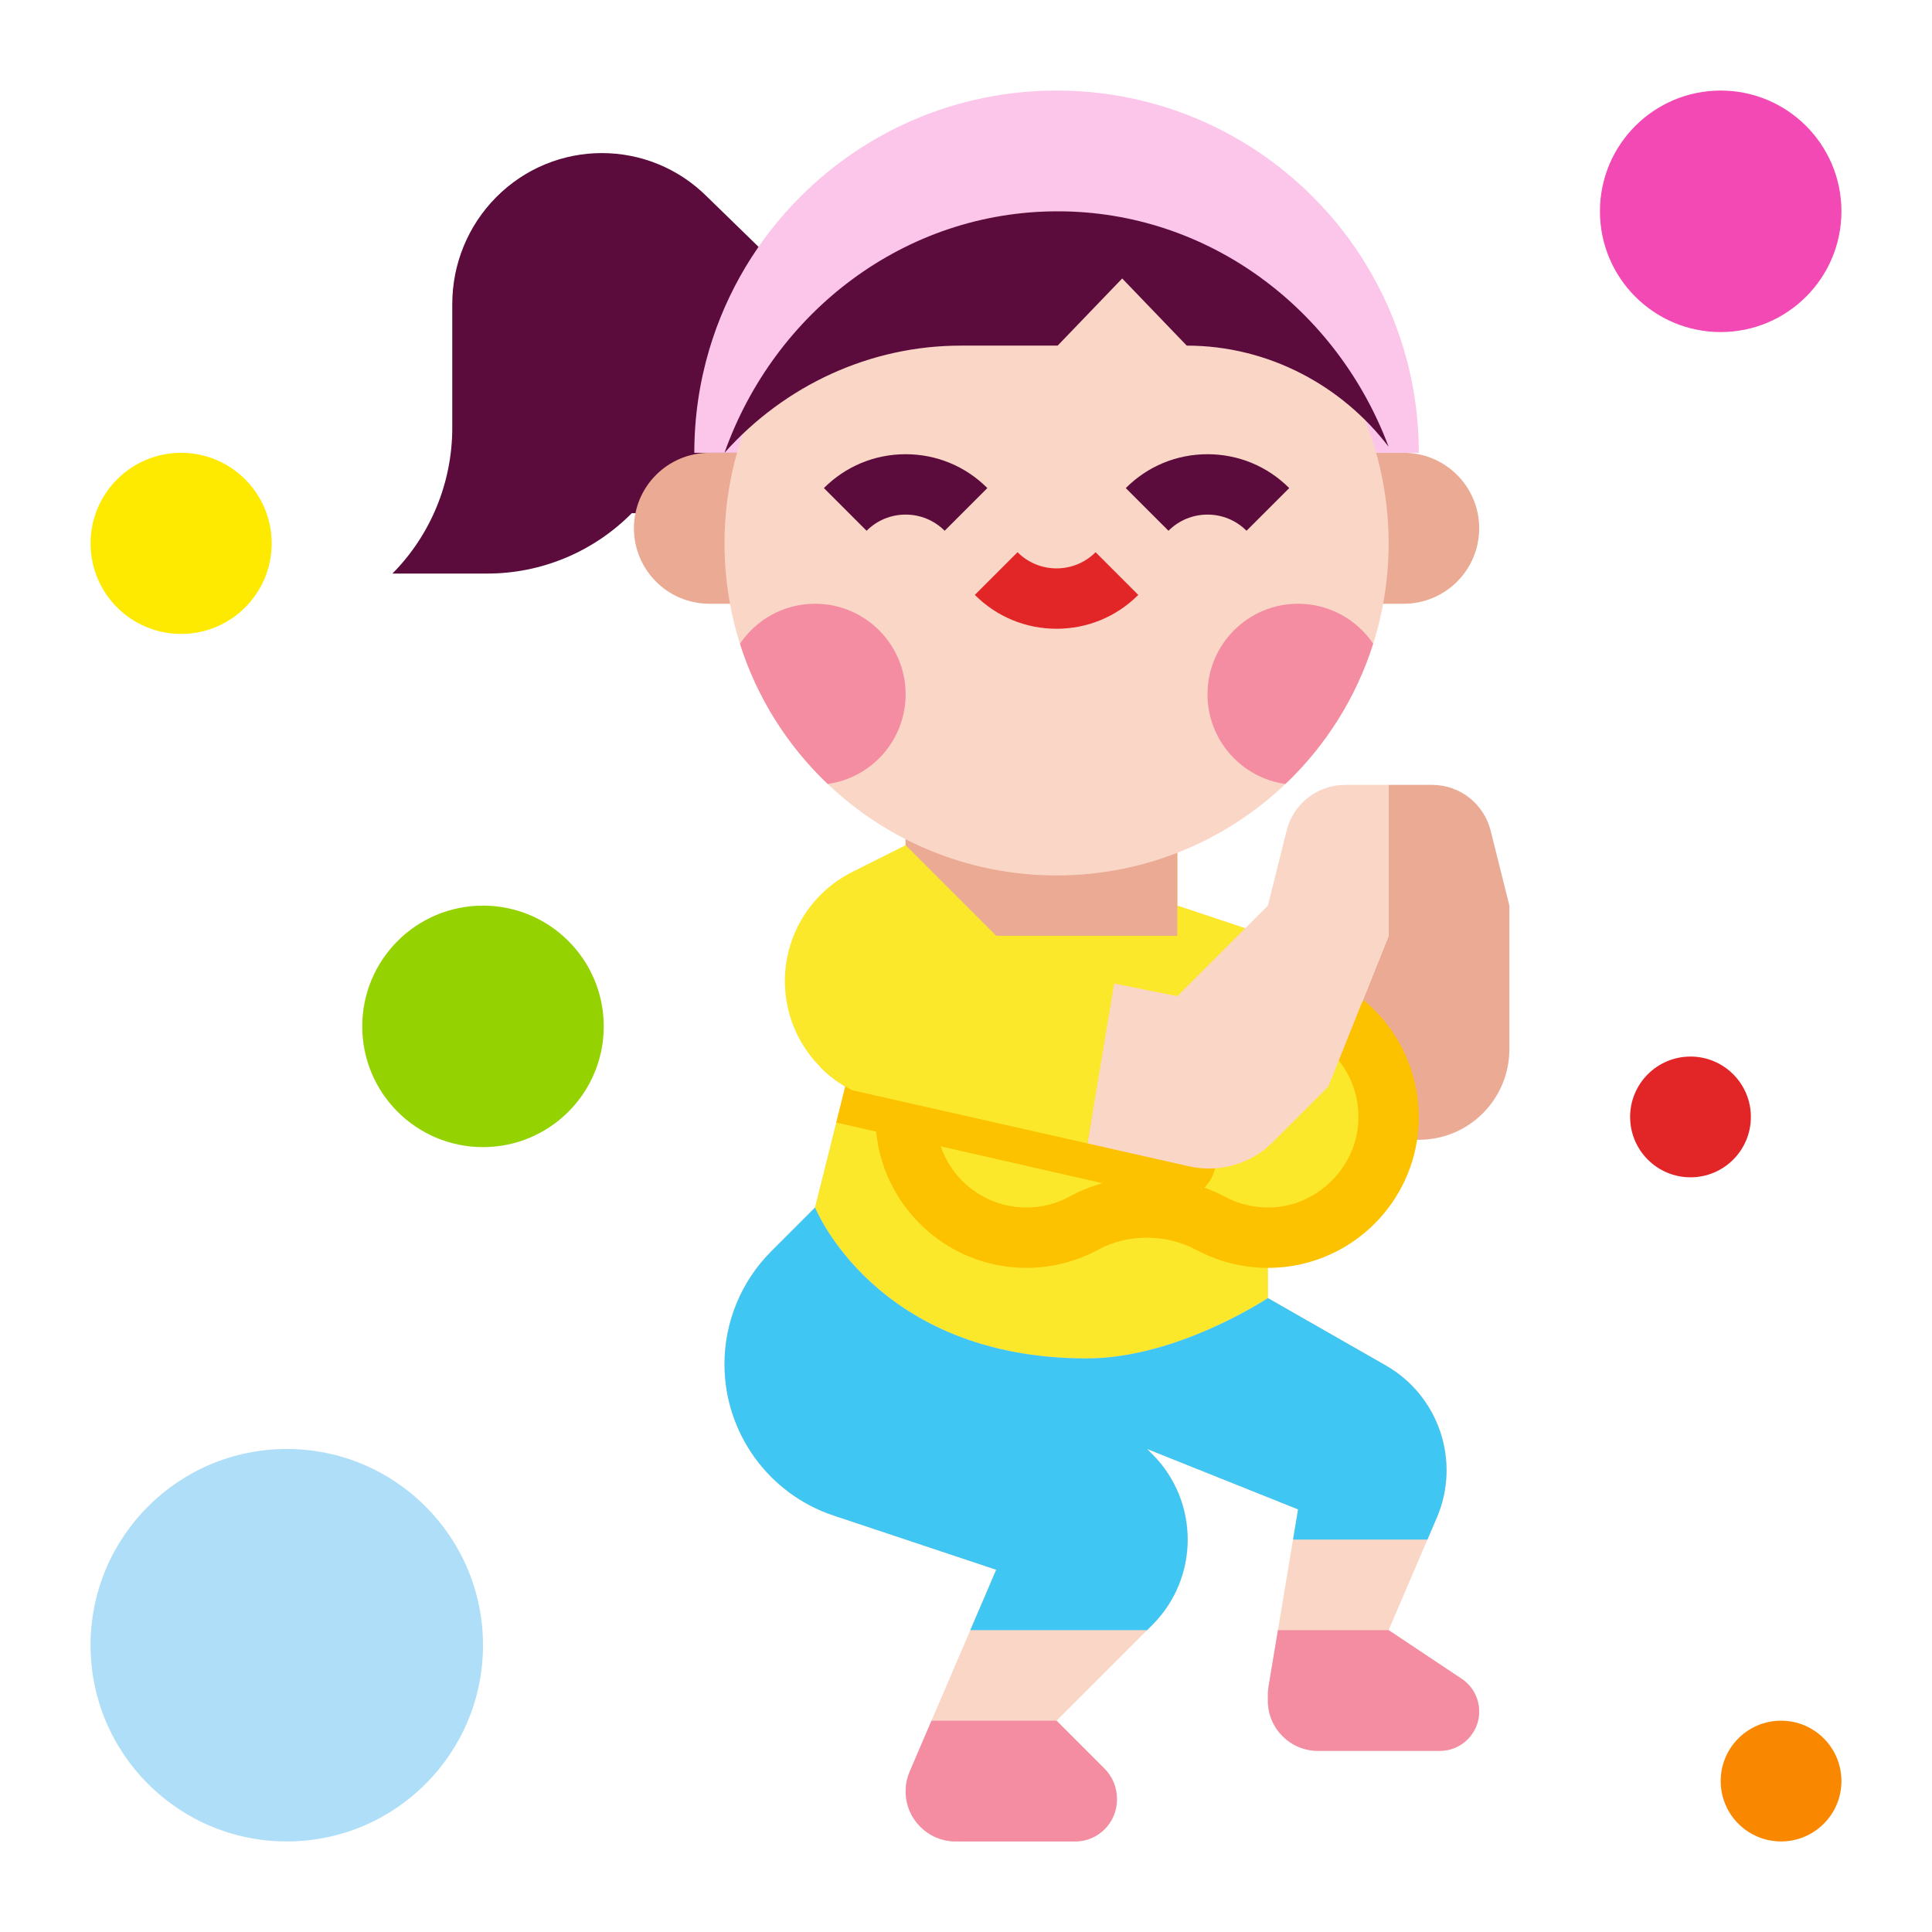 <svg id="Flat" enable-background="new 0 0 512 512" height="512" viewBox="0 0 512 512" width="512" xmlns="http://www.w3.org/2000/svg"><g><path d="m395.03 220.119c-1.781-7.123-8.18-12.119-15.522-12.119h-11.508v40l-16 40 7.03 7.029c9.373 9.373 24.568 9.373 33.941 0h0c4.501-4.501 7.029-10.605 7.029-16.97v-38.059z" fill="#eaaa94"/><path d="m312 208v32l24 8v96l31.222 17.841c14.119 8.068 19.942 25.442 13.536 40.389l-12.758 29.77 19.359 12.906c2.899 1.933 4.641 5.187 4.641 8.672v0c0 5.756-4.666 10.422-10.422 10.422h-32.303c-7.332 0-13.275-5.943-13.275-13.275v-1.626c0-.731.06-1.461.181-2.182l7.819-46.916-40-16 1.373 1.373c12.497 12.497 12.497 32.758 0 45.255l-25.373 25.373s8.001 8.001 12.687 12.685c2.124 2.123 3.313 4.998 3.313 8.045v.178c0 6.132-4.972 11.105-11.103 11.104l-31.621-.008c-7.332-.002-13.275-5.946-13.275-13.279v-0c0-1.798.365-3.577 1.073-5.229l22.927-53.495-43.082-14.361c-17.27-5.757-28.918-21.918-28.918-40.121v-0c0-11.216 4.456-21.974 12.387-29.905l11.613-11.613 8-32 16-64v-16z" fill="#fad6c6"/><g><path d="m312 208v32l24 8v96s-24 16-48 16c-56 0-72-40-72-40l5.63-22.51 2.37-9.49.01-.07 1.21-6.03 14.78-49.9v-24z" fill="#fce82b"/><path d="m241.073 469.496c-.708 1.652-1.073 3.431-1.073 5.229 0 7.332 5.943 13.277 13.275 13.279l31.622.009c6.132.002 11.103-4.972 11.103-11.104v-.178c0-3.047-1.189-5.922-3.313-8.045-4.686-4.684-12.687-12.685-12.687-12.685h-33.143z" fill="#f48da1"/><path d="m387.359 444.906-19.359-12.906h-29.333l-2.486 14.916c-.12.721-.181 1.451-.181 2.182v1.626c0 7.332 5.943 13.275 13.275 13.275h32.303c5.756 0 10.422-4.666 10.422-10.422v-0c0-3.485-1.742-6.739-4.641-8.672z" fill="#f48da1"/><path d="m380.758 402.23c6.406-14.947.583-32.321-13.536-40.389l-31.222-17.841s-24 16-48 16c-56 0-72-40-72-40l-11.613 11.613c-7.931 7.931-12.387 18.688-12.387 29.905 0 18.204 11.648 34.365 28.918 40.121l43.082 14.361-6.857 16h46.857l1.373-1.373c12.497-12.497 12.497-32.758 0-45.255l-1.373-1.373 40 16-1.333 8h35.619z" fill="#40c6f3"/><path d="m240 208h72v48h-72z" fill="#eaaa94"/></g><g><g><path d="m216 80-28.462-27.716c-15.483-15.621-40.585-15.621-56.068 0l-0.0 0c-7.435 7.501-11.612 17.676-11.612 28.284v32.804c0 14.488-5.704 28.383-15.858 38.627l-0.0 0h25.148c14.36 0 28.132-5.755 38.286-16l0-0h48.566z" fill="#5b0b3c"/></g><g><path d="m208 160h-20c-11.046 0-20-8.954-20-20v-0c0-11.046 8.954-20 20-20h20z" fill="#eaaa94"/><path d="m352 120h20c11.046 0 20 8.954 20 20v0c0 11.046-8.954 20-20 20h-20z" fill="#eaaa94"/><path d="m184 120c0-9.54 1.39-18.75 3.98-27.44 4.61-15.48 13.01-29.32 24.14-40.44 17.37-17.38 41.37-28.12 67.88-28.12s50.51 10.74 67.88 28.12c11.13 11.12 19.53 24.96 24.14 40.44 2.59 8.69 3.98 17.9 3.98 27.44z" fill="#fbc6ea"/><path d="m362.05 112.11c-.01-.01-.01-.01-.01-.01-12.78-32.83-44.69-56.1-82.04-56.1-37.89 0-70.19 23.95-82.58 57.54-3.51 9.49-5.42 19.75-5.42 30.46 0 48.6 39.4 88 88 88s88-39.4 88-88c0-11.25-2.11-22-5.95-31.89z" fill="#fad6c6"/><path d="m240 184c0 12.11-8.98 22.13-20.65 23.76-10.63-10.11-18.73-22.85-23.25-37.17 4.31-6.39 11.62-10.59 19.9-10.59 13.25 0 24 10.75 24 24z" fill="#f48da1"/><path d="m363.9 170.59c-4.52 14.32-12.62 27.06-23.25 37.17-11.67-1.63-20.65-11.65-20.65-23.76 0-13.25 10.75-24 24-24 8.28 0 15.59 4.2 19.9 10.59z" fill="#f48da1"/><path d="m368 118.398c-6.265-8.186-14.112-14.726-22.901-19.287-9.376-4.883-19.832-7.519-30.599-7.519l-17.106-17.796-17.106 17.796h-25.659c-23.906-0-46.561 10.4-62.63 28.407 13.247-37.361 47.779-64 88.289-64 39.932 0 74.048 25.882 87.711 62.398z" fill="#5b0b3c"/><path d="m280 166.628c-8.181 0-15.872-3.187-21.657-8.972l11.314-11.312c2.763 2.763 6.436 4.284 10.343 4.284s7.58-1.521 10.343-4.284l11.314 11.312c-5.785 5.785-13.476 8.972-21.657 8.972z" fill="#e22526"/><g fill="#5b0b3c"><path d="m250.343 140.656c-2.763-2.763-6.436-4.284-10.343-4.284s-7.58 1.521-10.343 4.284l-11.314-11.312c5.785-5.785 13.476-8.972 21.657-8.972s15.872 3.187 21.657 8.972z"/><path d="m330.343 140.656c-2.763-2.763-6.436-4.284-10.343-4.284s-7.58 1.521-10.343 4.284l-11.314-11.312c5.785-5.785 13.476-8.972 21.657-8.972s15.872 3.187 21.657 8.972z"/></g></g></g><path d="m356.28 271.25c7.658 6.277 12.357 16.052 11.65 26.894-1.039 15.935-14.026 28.848-29.966 29.798-6.178.368-12.004-1.015-17.029-3.7-5.21-2.784-11.025-4.242-16.932-4.242h-0c-5.788 0-11.549 1.286-16.622 4.071-4.563 2.505-9.805 3.929-15.381 3.929-17.67 0-32-14.33-32-32v-48h88z" fill="#fce82b"/><path d="m272 336c-22.056 0-40-17.944-40-40h16c0 13.233 10.767 24 24 24 4.038 0 8.025-1.018 11.53-2.942 6.027-3.309 13.107-5.058 20.473-5.058 7.197 0 14.356 1.794 20.704 5.187 3.888 2.077 8.31 3.03 12.782 2.77 11.823-.705 21.688-10.515 22.459-22.333.512-7.857-2.673-15.215-8.738-20.186l10.142-12.375c9.958 8.161 15.402 20.723 14.562 33.602-1.307 20.048-17.417 36.067-37.473 37.263-7.429.447-14.779-1.158-21.275-4.629-4.037-2.157-8.587-3.298-13.162-3.298-4.682 0-9.098 1.066-12.772 3.083-5.858 3.217-12.508 4.917-19.231 4.917z" fill="#fcc200"/><circle cx="48" cy="144" fill="#feea01" r="24"/><circle cx="128" cy="272" fill="#95d202" r="32"/><circle cx="456" cy="56" fill="#f249b4" r="32"/><circle cx="472" cy="472" fill="#f98800" r="16"/><circle cx="448" cy="296" fill="#e22526" r="16"/><circle cx="76" cy="436" fill="#aedef8" r="52"/><path d="m323.25 304.23-1.23 5.38c-1.287 5.645-6.906 9.178-12.551 7.892l-87.839-20.012 2.37-9.49.01-.07c-2.52-1.48-4.8-3.27-6.78-5.32l.55-2.41 7.44 1.7 64.04 14.59z" fill="#fcc200"/><g><path d="m368 208h-11.508c-7.342 0-13.742 4.997-15.522 12.119l-4.97 19.881-24 24-16.774-3.355-7.06 42.361 26.931 6.081c8.032 1.814 16.434-.617 22.256-6.44l14.646-14.646 16-40z" fill="#fad6c6"/><path d="m295.23 260.65-5.97 35.84-1.09 6.52-62.28-14.07c-.64-.32-1.27-.66-1.88-1.01-2.52-1.48-4.8-3.27-6.78-5.32-1.68-1.7-3.14-3.58-4.39-5.6-3.11-5.01-4.84-10.88-4.84-17.01 0-12.26 6.93-23.46 17.89-28.94l10.55-5.28 3.56-1.78 32 32z" fill="#fce82b"/></g></g></svg>